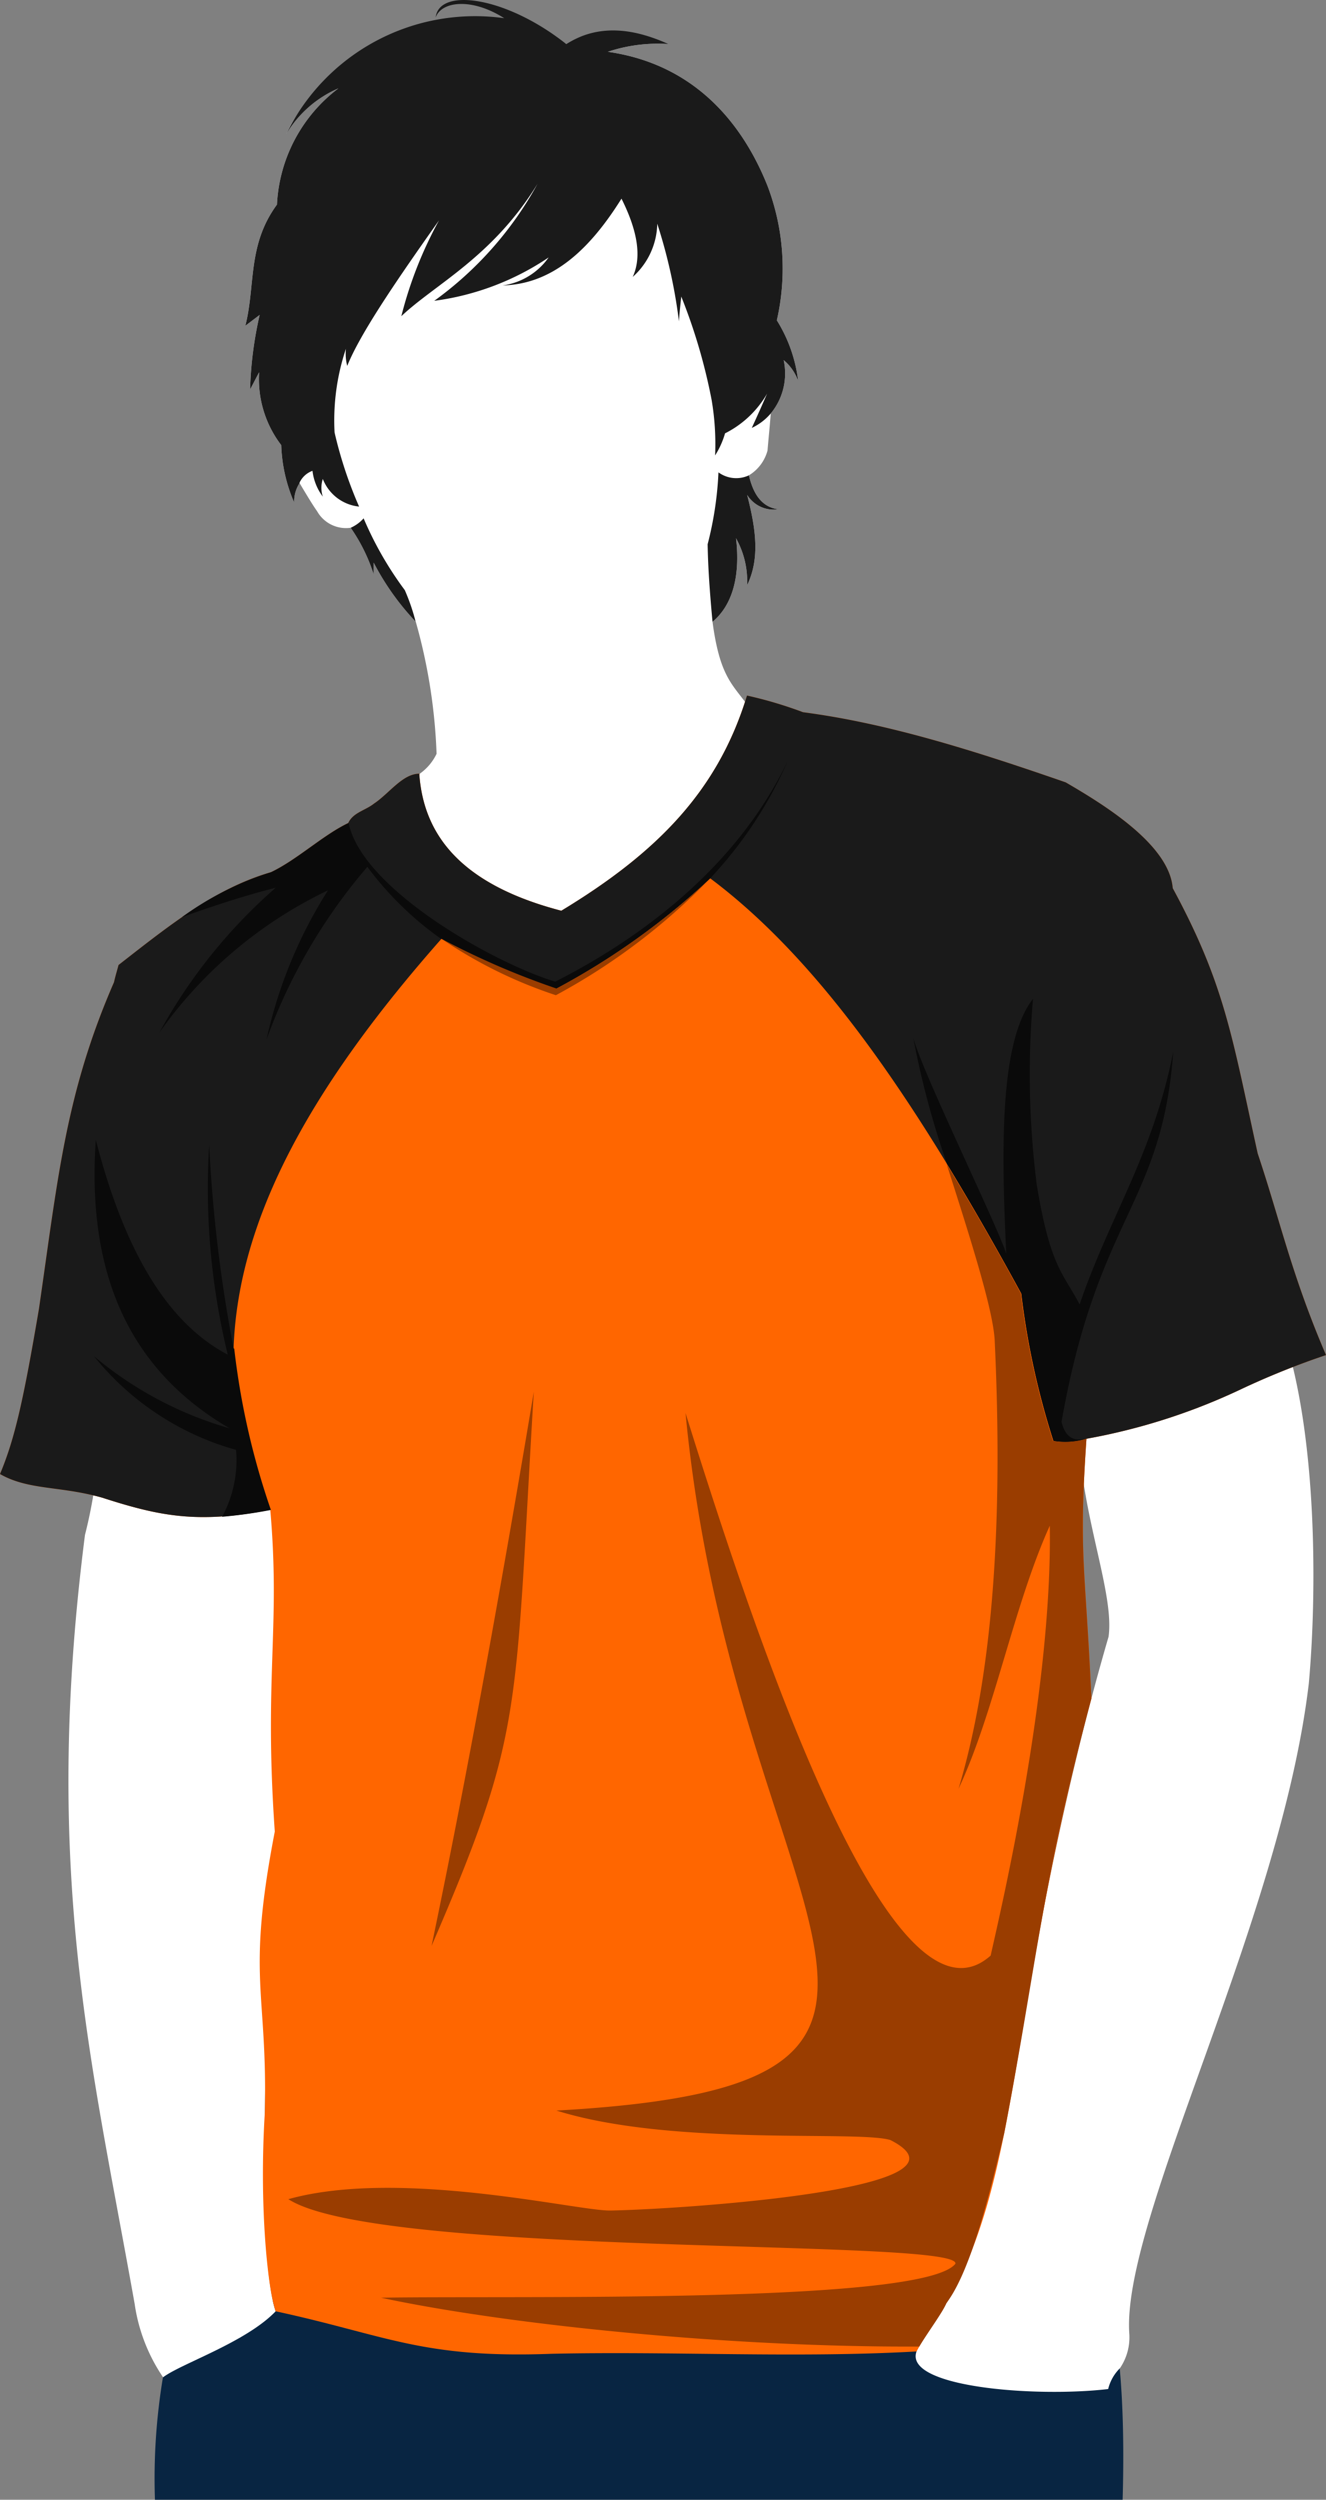 <svg xmlns="http://www.w3.org/2000/svg" viewBox="0 0 102.69 193.53"><rect x="0" y="0" width="102.69" height="193.53" fill="#808080" stroke="none"/><defs><style>.cls-1{fill:#fff;}.cls-1,.cls-2,.cls-3,.cls-4,.cls-5,.cls-6{fill-rule:evenodd;}.cls-2{fill:#082542;}.cls-3{fill:#f60;}.cls-4{fill:#1a1a1a;}.cls-5{fill:#9a3d00;}.cls-6{fill:#0a0a0a;}</style></defs><title>Asset 2</title><g id="Layer_2" data-name="Layer 2"><g id="Layer_1-2" data-name="Layer 1"><path class="cls-1" d="M32.51,59.9a4,4,0,0,0,1.3-1.54A43.09,43.09,0,0,0,32.2,48.14a20,20,0,0,1-3.26-4.58v.91a13.48,13.48,0,0,0-1.78-3.61,2.57,2.57,0,0,1-2.59-1.26c-.39-.56-.81-1.26-1.37-2.2a2.62,2.62,0,0,0-.42,1.5,12.19,12.19,0,0,1-1-4.44,8.4,8.4,0,0,1-1.71-5.64c-.25.46-.46.88-.7,1.33a29.19,29.19,0,0,1,.74-5.77L19,25.22c.8-3.12.14-6.23,2.45-9.38a12,12,0,0,1,4.76-9,8.75,8.75,0,0,0-4.06,3.57C25.06,4,35.59-.4,43.85,3.41c2.45-1.54,4.8-.84,7.91,0a12.2,12.2,0,0,0-4.69.6C54,5,57.61,9.82,59.43,14.37a18,18,0,0,1,.73,10.43,11.37,11.37,0,0,1,1.65,4.69,3.7,3.7,0,0,0-1.12-1.61,4.86,4.86,0,0,1-1,4.13c-.07.94-.18,2-.25,2.87A3.22,3.22,0,0,1,58,36.8c.39,1.72,1.19,2.49,2.28,2.63a2.43,2.43,0,0,1-2.42-1.12c.74,2.87.95,5,0,7A6.84,6.84,0,0,0,57,41.67c.35,3-.31,5.21-1.82,6.47.53,4,1.44,4.76,2.52,6.2.53,2.13,1,4.27,1.58,6.44-2.56,2.62-5.15,5.28-7.7,7.91-2.94,1.64-5.88,3.32-8.79,5-4.34-2.91-8.64-5.78-12.95-8.68.88-1.72,1.79-3.4,2.66-5.08Z"/><path class="cls-2" d="M86.1,179.25c.8,3.47,1,8.93.84,14.28H12a47.6,47.6,0,0,1,.62-9.48c1.89-2.24,2.46-2.8,3-4.62,11.44-2.77,23.41-5.25,34.86-8l35.63,7.8Z"/><path class="cls-1" d="M7.52,113.59a37.36,37.36,0,0,1-.94,5.25c-3.32,26,.49,40.64,3.85,59.54a13.55,13.55,0,0,0,2.2,5.67c1.37-1.05,6.41-2.7,8.72-5.11-2.38-6.76.77-49,1.54-62.41-1.82-3.39-7.21-5.6-10.22-7.42-1.72,1.51-3.43,3-5.15,4.48Z"/><path class="cls-1" d="M83.55,111.46c.34,6.23,2.76,12,2.3,15.26-7,24-7.73,44.27-12.56,51.59-.66,1.29-2,2.73-2.31,3.74-1,2.77,9.2,3.57,14.84,2.91a3.41,3.41,0,0,1,.91-1.61,4.25,4.25,0,0,0,.73-2.63c-.66-8.85,11.73-31.95,13.9-50.4.56-6.16.66-16.62-1.23-24.46-2.94-.42-5-1.16-7.91-1.58-2.69,2.38-6,4.83-8.67,7.18Z"/><path class="cls-3" d="M84.14,111.39a47.54,47.54,0,0,0,12-3.85,60.92,60.92,0,0,1,6.55-2.63c-2.7-6.3-3.54-10.39-5.29-15.61-2-9.1-2.55-13.09-6.58-20.54-.27-3.36-5.28-6.44-8.29-8.19C75.35,58.08,68.74,56,62.19,55.14a32.17,32.17,0,0,0-4.34-1.29C55.61,61.2,50.92,66,43.47,70.51c-7.67-2-10.67-5.78-11-10.61-1.29,0-2.34,1.54-3.5,2.31-.66.53-1.64.7-2,1.51-1.93.91-4,2.87-6,3.81-4.27,1.23-7.84,4.1-11.79,7.18-.11.42-.25.87-.35,1.33-3.75,8.61-4.34,15.15-5.81,25.27C1.82,108.38,1.15,111.39,0,114.12c2.2,1.26,4.62.91,7.88,1.82,4.44,1.43,7.42,2.06,13.05.94.8,9.14-.49,12.88.35,24.92-2.21,11.48-.56,12.18-.77,21.74-.46,7.38.25,13.82.84,15.4,8.57,1.85,11.34,3.67,21.38,3.29,9.53-.21,18.8.35,28.25-.18.7-1.29,1.54-2.52,2.31-3.74,5.81-9.91,4.83-22.86,11.23-46.83-.45-10.22-1-11-.38-20.09Z"/><path class="cls-4" d="M84.14,111.39a47.54,47.54,0,0,0,12-3.85,60.92,60.92,0,0,1,6.55-2.63c-2.7-6.3-3.54-10.39-5.29-15.61-2-9.1-2.55-13.09-6.58-20.54-.27-3.36-5.28-6.44-8.29-8.19C75.35,58.08,68.74,56,62.19,55.14a32.17,32.17,0,0,0-4.34-1.29C55.61,61.2,50.92,66,43.47,70.51c-7.67-2-10.67-5.78-11-10.61-1.29,0-2.34,1.54-3.5,2.31-.66.53-1.64.7-2,1.51-1.93.91-4,2.87-6,3.81-4.27,1.23-7.84,4.1-11.79,7.18-.11.42-.25.87-.35,1.33-3.75,8.61-4.34,15.15-5.81,25.27C1.82,108.38,1.15,111.39,0,114.12c2.2,1.26,4.62.91,7.88,1.82,4.44,1.43,7.42,2.06,13.05.94a58.29,58.29,0,0,1-2.84-12.49c.35-10.15,6.09-20.37,16.1-31.71a60.24,60.24,0,0,0,8.9,3.85A55.74,55.74,0,0,0,55,68C64,74.74,71.47,86.19,79.1,100.15a60.8,60.8,0,0,0,2.49,11.41,5.6,5.6,0,0,0,2.55-.17Z"/><path class="cls-4" d="M32.2,48.14a20,20,0,0,1-3.26-4.58v.91a13.48,13.48,0,0,0-1.78-3.61,2.94,2.94,0,0,0,1-.73,26.93,26.93,0,0,0,3.19,5.56,15.65,15.65,0,0,1,.84,2.45Zm-9-10.74a2.62,2.62,0,0,0-.42,1.5,12.19,12.19,0,0,1-1-4.44,8.4,8.4,0,0,1-1.71-5.64c-.25.46-.46.88-.7,1.33a29.19,29.19,0,0,1,.74-5.77L19,25.22c.8-3.12.14-6.23,2.45-9.38a12,12,0,0,1,4.76-9,8.75,8.75,0,0,0-4.06,3.57,16.28,16.28,0,0,1,16.9-9C36.54-.19,34.19.09,33.74,1.35,34-1,39.23-.26,43.85,3.41c2.45-1.54,5.11-1.26,7.91,0a12.2,12.2,0,0,0-4.69.6C54,5,57.61,9.82,59.43,14.37a18,18,0,0,1,.73,10.43,11.37,11.37,0,0,1,1.65,4.69,3.7,3.7,0,0,0-1.12-1.61,4.86,4.86,0,0,1-1,4.13,4.33,4.33,0,0,1-1.47,1.12c.42-.91.81-1.79,1.19-2.66a7.81,7.81,0,0,1-3.26,3.08,6.54,6.54,0,0,1-.77,1.71,20.34,20.34,0,0,0-.27-4.3,43.81,43.81,0,0,0-2.35-8c-.07.63-.14,1.29-.18,1.92a40.78,40.78,0,0,0-1.68-7.56A5.66,5.66,0,0,1,49,21.44c.74-1.61.32-3.68-.87-6.06C45.74,19.2,42.88,22,38.92,22.1a5.23,5.23,0,0,0,3.57-2.17,20.66,20.66,0,0,1-8.86,3.36,27.41,27.41,0,0,0,8-9.06C38.15,19.9,33.7,22,31.08,24.48A31.18,31.18,0,0,1,34,17.06c-3.15,4.45-6.09,8.72-7.11,11.27a3.8,3.8,0,0,1-.1-1.33,17.47,17.47,0,0,0-.88,6.48,32.34,32.34,0,0,0,1.9,5.74A3.38,3.38,0,0,1,25,37.08,2.21,2.21,0,0,0,25,38.45a4.11,4.11,0,0,1-.8-2,1.79,1.79,0,0,0-1,.91ZM58,36.8c.39,1.72,1.19,2.49,2.28,2.63a2.43,2.43,0,0,1-2.42-1.12c.74,2.87.95,5,0,7A6.84,6.84,0,0,0,57,41.67c.35,3-.31,5.21-1.82,6.47-.28-3-.35-4.58-.38-6a26.86,26.86,0,0,0,.84-5.57A2.33,2.33,0,0,0,58,36.8Z"/><path class="cls-5" d="M84.14,111.39c-.63,9.13-.07,9.87.38,20.12-3.88,14.49-4.13,20-6.75,33.64-1,4.16-2.52,10.6-4.48,13.16-.28.7-1.33,2.1-2.1,3.36-15.09.07-32.2-1.75-41.68-3.78,10.18-.18,42,.52,44.48-2.63.45-2-44.59-.45-51.66-5,8.64-2.41,22.36.91,24.92.88,4.72-.07,29.36-1.58,21.7-5.46-2.56-.77-16.9.52-25.86-2.28,36-2,13.75-14.63,10-54,5.07,16.2,15.78,49,23.63,42,.73-3.29,4.79-20.4,4.58-33.28-2.8,6.19-4.31,14.52-7.07,20.37,2.69-8.93,3.46-20.76,2.8-34.76-.14-2.45-2-8.22-3.71-13.58,1.92,3.15,3.85,6.51,5.74,10a60.8,60.8,0,0,0,2.49,11.41,5.6,5.6,0,0,0,2.55-.17Zm-42.8-3.64c-3.12,18.69-5.82,32.86-7.92,42.91,7.18-16.63,6.41-17.78,7.92-42.91ZM34.19,72.68a35.29,35.29,0,0,0,8.86,4.37A48.76,48.76,0,0,0,55,68a55.74,55.74,0,0,1-11.86,8.51,60.24,60.24,0,0,1-8.9-3.85Z"/><path class="cls-6" d="M18.09,104.39A112.29,112.29,0,0,1,16.2,88.64a54.36,54.36,0,0,0,1.44,16.24c-5-2.63-8.16-8.65-10.22-16.63-.77,11.1,3.15,18.13,10.36,22.33A28.53,28.53,0,0,1,7.28,105a21.54,21.54,0,0,0,11,7.25,9.18,9.18,0,0,1-1.08,5.18,36.26,36.26,0,0,0,3.78-.53,58.29,58.29,0,0,1-2.84-12.49Zm16.1-31.71a60.24,60.24,0,0,0,8.9,3.85A55.74,55.74,0,0,0,55,68,31.88,31.88,0,0,0,61,58.92c-3.65,7.63-10.5,13.27-18,17.08-4.66-1.4-14.95-7.14-16-12.28-1.93.91-4,2.87-6,3.81A23.69,23.69,0,0,0,14.1,71c2.35-.84,4.76-1.64,7.25-2.27a41.06,41.06,0,0,0-9,11.2,33.83,33.83,0,0,1,13.05-11,35.85,35.85,0,0,0-4.76,11.55,43,43,0,0,1,7.81-13.37,25.18,25.18,0,0,0,5.7,5.57ZM73.36,90.14c1.92,3.15,3.85,6.51,5.74,10a60.8,60.8,0,0,0,2.49,11.41,5.6,5.6,0,0,0,2.55-.17c-.56.1-1.54.31-1.93-1.3C85,94.17,90,93.29,90.86,81.43c-1.58,8-4.94,12.77-7.25,19.56-1.26-2.41-2.27-2.87-3.32-9.27A68,68,0,0,1,80,77.33c-2.52,3.22-2.49,11.1-2.07,19.74-.66-2.13-6.61-14.28-7.21-16.76a67.33,67.33,0,0,0,2.63,9.83Z"/></g></g></svg>